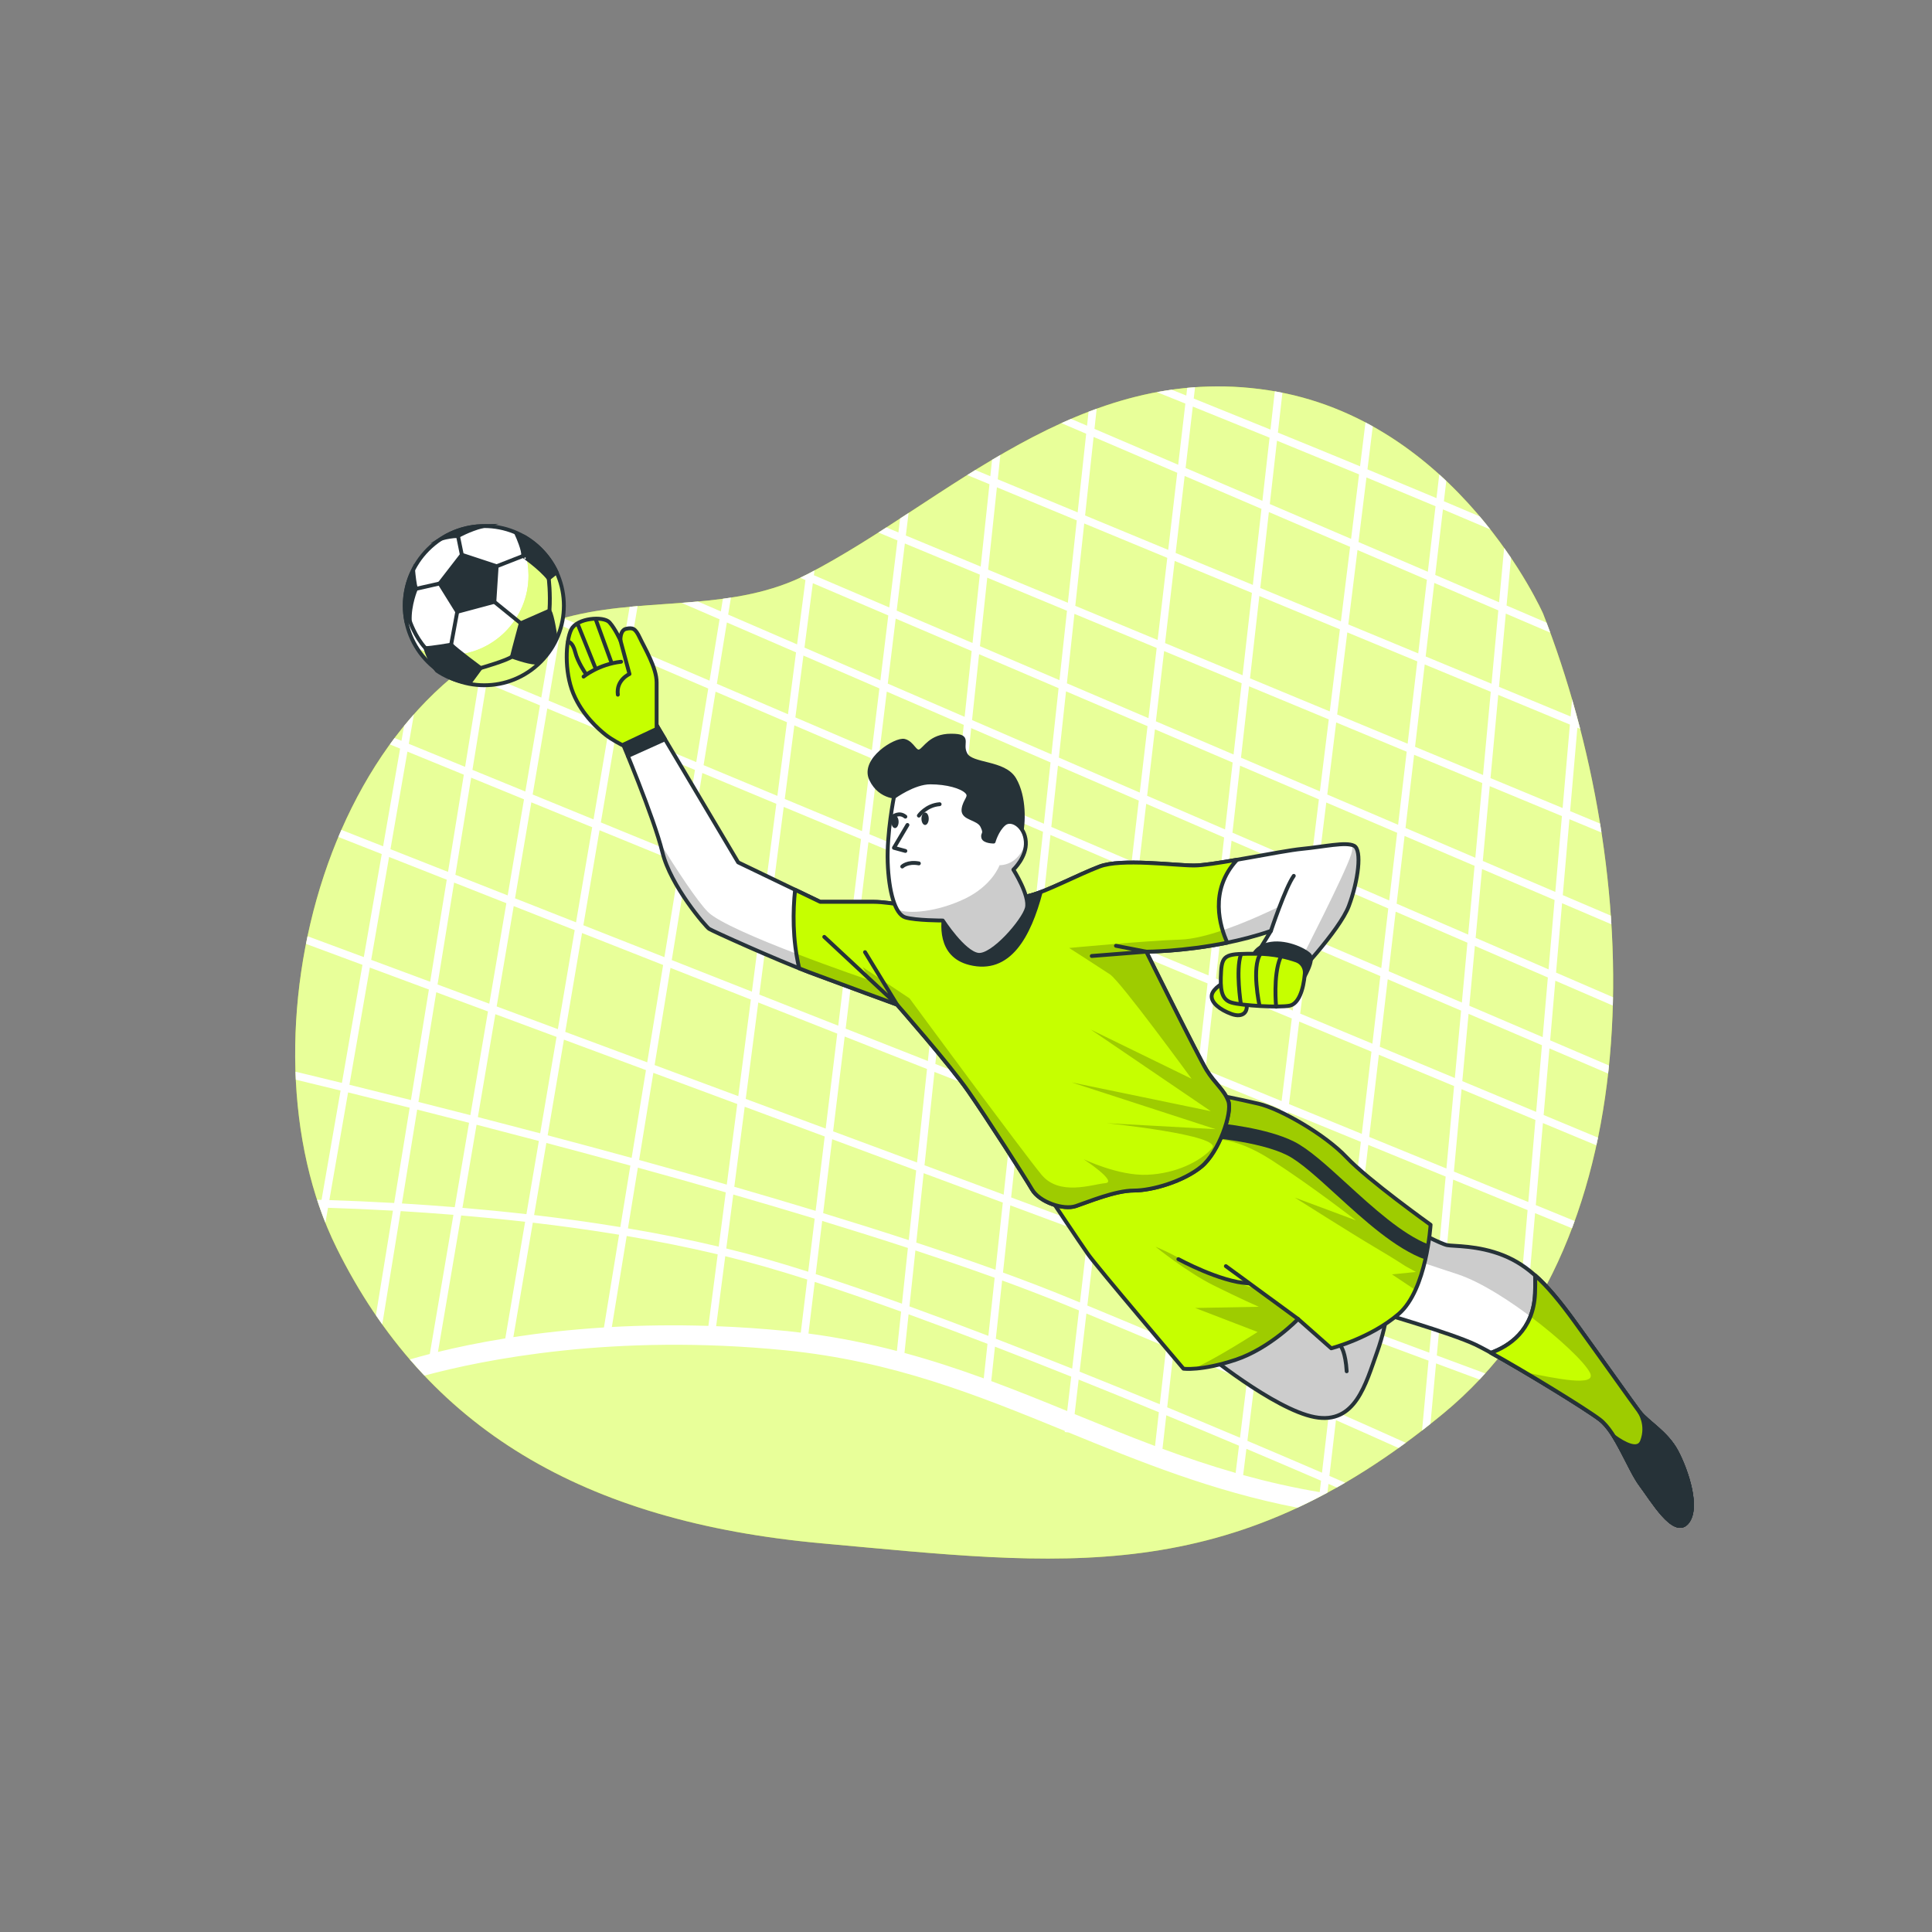 <?xml version="1.0" encoding="utf-8"?>
<!-- Generator: Adobe Illustrator 27.5.0, SVG Export Plug-In . SVG Version: 6.00 Build 0)  -->
<svg version="1.1" xmlns="http://www.w3.org/2000/svg" xmlns:xlink="http://www.w3.org/1999/xlink" x="0px" y="0px"
	 viewBox="0 0 500 500" style="enable-background:new 0 0 500 500;" xml:space="preserve">
<rect x="0" y="0" width="500" height="500" fill="#808080" stroke="none"/>
<g id="Background_Simple">
	<g>
		<path style="fill:#C6FF00;" d="M399.355,158.814c0,0-22.172-50.359-71.134-57.82c-48.962-7.461-83.144,28.91-119.173,47.562
			c-18.868,9.768-40.419,5.974-60.449,10.702c-64.047,15.117-88.174,109.829-61.495,163.691
			c23.096,46.629,63.744,70.876,125.64,76.471c61.896,5.595,105.316,12.124,160.746-33.573
			C428.917,320.151,425.222,225.027,399.355,158.814z"/>
		<path style="opacity:0.6;fill:#FFFFFF;" d="M399.355,158.814c0,0-22.172-50.359-71.134-57.82
			c-48.962-7.461-83.144,28.91-119.173,47.562c-18.868,9.768-40.419,5.974-60.449,10.702
			c-64.047,15.117-88.174,109.829-61.495,163.691c23.096,46.629,63.744,70.876,125.64,76.471
			c61.896,5.595,105.316,12.124,160.746-33.573C428.917,320.151,425.222,225.027,399.355,158.814z"/>
	</g>
</g>
<g id="Net">
	<path style="fill:#FFFFFF;" d="M408.942,188.614c-0.662-2.564-1.358-5.105-2.086-7.621l-0.386,4.433l-18.533-7.673l1.764-18.958
		l11.507,4.932c-0.318-0.867-0.638-1.73-0.963-2.588l-10.349-4.435l1.148-12.343c-0.561-0.832-1.152-1.686-1.772-2.558
		l-1.309,14.072l-16.524-7.082l1.994-16.97c4.136,1.741,8.226,3.478,12.273,5.205c-0.874-1.114-1.791-2.243-2.752-3.381
		c-3.07-1.305-6.16-2.614-9.274-3.924l0.618-5.257c-0.595-0.564-1.199-1.125-1.816-1.683l-0.721,6.133
		c-5.955-2.502-11.944-4.996-17.862-7.444l1.375-11.125c-0.622-0.348-1.252-0.689-1.888-1.024l-1.404,11.356
		c-7.289-3.011-14.443-5.942-21.261-8.719l1.171-10.311c-0.652-0.131-1.308-0.256-1.97-0.372l-1.124,9.9
		c-7.099-2.888-13.795-5.593-19.859-8.032l0.344-2.931c-0.681,0.048-1.358,0.104-2.033,0.167l-0.233,1.991
		c-1.297-0.521-2.549-1.023-3.779-1.517c-1.289,0.183-2.568,0.392-3.837,0.63c2.32,0.93,4.783,1.919,7.373,2.961l-1.857,15.835
		l-21.664-9.284l0.566-5.22c-0.702,0.254-1.4,0.515-2.096,0.782l-0.392,3.614l-4.135-1.772c-0.837,0.36-1.673,0.726-2.503,1.103
		l6.413,2.748l-2.207,20.353l-20.675-8.56l0.673-6.299c-0.717,0.417-1.433,0.836-2.146,1.26l-0.453,4.241l-3.885-1.608
		c-0.698,0.431-1.394,0.864-2.088,1.3l5.752,2.381l-2.276,21.311l-19.369-8.036l0.713-5.839c-0.73,0.478-1.461,0.955-2.189,1.43
		l-0.441,3.614l-3.129-1.298c-0.684,0.441-1.368,0.879-2.051,1.315l4.928,2.045l-2.117,17.346l-19.512-8.334l0.161-1.236
		c-0.581,0.311-1.163,0.617-1.745,0.918c-0.657,0.34-1.318,0.66-1.982,0.968l1.387,0.593l-2.167,16.653l-17.838-7.714l0.718-4.395
		c-0.69,0.107-1.382,0.208-2.076,0.301l-0.535,3.276l-5.926-2.563c-1.41,0.127-2.822,0.241-4.237,0.347l9.83,4.251l-2.594,15.885
		l-20.408-8.732l1.796-10.563c-0.687,0.058-1.374,0.12-2.06,0.185l-1.627,9.57l-15.522-6.641c-1.007,0.279-2.005,0.577-2.992,0.896
		l0.57,0.244l-3.298,19.413l-13.84-5.764l1.117-6.868c-0.759,0.453-1.51,0.92-2.253,1.398l-0.761,4.68l-3.744-1.559
		c-0.618,0.46-1.233,0.924-1.838,1.401l5.252,2.188l-3.653,22.459l-14.573-5.965l1.328-7.628c-0.867,0.98-1.72,1.975-2.551,2.993
		l-0.672,3.859l-1.783-0.73c-0.413,0.548-0.821,1.102-1.225,1.659l2.657,1.088l-4.402,25.283l-10.797-4.256
		c-0.267,0.61-0.523,1.227-0.781,1.842l11.228,4.425l-4.643,26.665l-14.564-5.407c-0.139,0.66-0.27,1.322-0.4,1.985l14.615,5.426
		l-5.32,30.558c-4.492-1.1-8.524-2.076-12.012-2.914c0.023,0.693,0.051,1.386,0.084,2.077c3.392,0.815,7.275,1.756,11.584,2.811
		l-4.926,28.292c-0.394-0.011-0.769-0.021-1.154-0.031c0.22,0.675,0.44,1.35,0.673,2.017c0.046,0.001,0.089,0.002,0.135,0.004
		l-0.043,0.248c0.439,1.244,0.905,2.469,1.389,3.681l0.674-3.868c4.99,0.157,10.645,0.392,16.801,0.741l-4.403,27.072
		c0.542,0.793,1.086,1.584,1.642,2.361l4.768-29.316c4.338,0.26,8.908,0.577,13.65,0.962l-6.118,36.014
		c-1.955,0.503-3.671,0.979-5.155,1.412c1.23,1.426,2.487,2.82,3.773,4.18c15.055-4.065,48.938-10.988,93.436-6.542
		c27.798,2.78,49.477,11.531,72.302,20.867l-0.032,0.276l0.993,0.116c18.333,7.501,37.105,15.169,59.236,19.481
		c2.572-1.198,5.156-2.494,7.755-3.897l0.267-2.268c0.728,0.315,1.447,0.626,2.156,0.933c0.72-0.405,1.442-0.819,2.165-1.241
		c-1.323-0.574-2.682-1.162-4.078-1.765l1.695-14.43c5.856,2.586,11.264,4.998,16.192,7.212c0.622-0.445,1.244-0.895,1.869-1.353
		c-5.366-2.413-11.32-5.07-17.816-7.937l2.491-21.206l21.23,7.882l-1.682,18.079c0.72-0.557,1.444-1.127,2.168-1.702l1.456-15.656
		l11.25,4.176c0.494-0.524,0.977-1.058,1.459-1.592l-12.517-4.647l1.986-21.354l19.429,7.658l-0.702,8.06
		c0.788-1.122,1.558-2.256,2.304-3.407l0.339-3.888l1.683,0.664c0.348-0.578,0.684-1.163,1.023-1.747l-2.525-0.995l1.901-21.815
		l9.549,3.909c0.236-0.623,0.464-1.251,0.691-1.879l-10.058-4.117l1.849-21.225l13.824,5.757c0.145-0.662,0.293-1.322,0.43-1.987
		l-14.072-5.86l1.501-17.229l15.186,6.497c0.078-0.692,0.15-1.386,0.221-2.08l-15.224-6.513l1.344-15.429l14.874,6.432
		c0.02-0.719,0.035-1.438,0.048-2.158l-14.74-6.374l1.564-17.954l12.756,5.448c-0.046-0.745-0.093-1.491-0.145-2.236l-12.428-5.308
		l1.712-19.645l8.299,3.443c-0.119-0.773-0.24-1.546-0.366-2.317l-7.751-3.216l1.882-21.605L408.942,188.614z M387.768,157.966
		l-1.766,18.985l-17.043-7.056l2.236-19.032L387.768,157.966z M145.943,269.06l21.231,7.882l-3.71,22.726
		c-7.395-2.028-14.672-3.985-21.73-5.853L145.943,269.06z M139.794,293.301c-5.536-1.461-10.928-2.864-16.121-4.202l4.524-26.628
		l15.839,5.88L139.794,293.301z M146.284,267.053l4.35-25.587l20.982,8.27l-4.113,25.195L146.284,267.053z M173.52,250.486
		l20.803,8.2l-3.253,24.994l-21.658-8.04L173.52,250.486z M173.85,248.466l3.972-24.326l19.936,8.16l-3.168,24.341L173.85,248.466z
		 M196.242,259.442l20.442,8.057l-2.999,24.576l-20.69-7.681L196.242,259.442z M196.508,257.397l3.164-24.313l20.202,8.269
		l-2.94,24.095L196.508,257.397z M221.794,242.138l20.892,8.551l-2.553,23.902l-21.276-8.386L221.794,242.138z M341.328,206.871
		l-2.146,17.368l-20.221-8.744l1.969-17.336L341.328,206.871z M321.166,196.085l2.097-18.467l20.623,8.556l-2.303,18.631
		L321.166,196.085z M338.926,226.307l-1.913,15.477L316.95,233.2l1.775-15.629L338.926,226.307z M317.043,214.665l-20.164-8.719
		l2.017-17.198l20.114,8.591L317.043,214.665z M316.807,216.742l-1.776,15.637l-20.237-8.658l1.842-15.701L316.807,216.742z
		 M314.796,234.454l-2.043,17.984l-20.334-8.468l2.132-18.177L314.796,234.454z M290.499,243.17l-20.648-8.599l2.005-18.489
		l20.778,8.89L290.499,243.17z M290.257,245.235l-2.548,21.721l-20.462-8.375l2.379-21.938L290.257,245.235z M287.467,269.018
		l-2.717,23.158l-20.279-7.993l2.552-23.533L287.467,269.018z M265.321,257.793l-20.488-8.386l2.361-22.106l20.508,8.541
		L265.321,257.793z M242.906,248.618l-20.862-8.539l2.7-22.128l20.523,8.547L242.906,248.618z M244.612,251.478l20.485,8.384
		l-2.555,23.561l-20.479-8.072L244.612,251.478z M264.248,286.246l20.262,7.986l-2.713,23.129l-20.113-7.467L264.248,286.246z
		 M286.434,294.99L307,303.096l-2.574,22.666l-20.699-7.685L286.434,294.99z M286.675,292.935l2.713-23.131l20.442,8.367
		l-2.597,22.867L286.675,292.935z M289.63,267.742l2.546-21.708l20.341,8.471l-2.453,21.6L289.63,267.742z M314.439,255.307
		l19.879,8.279l-2.641,21.367l-19.69-8.059L314.439,255.307z M314.674,253.238l2.04-17.963l20.043,8.575l-2.184,17.675
		L314.674,253.238z M338.671,244.669l18.557,7.94l-2.055,17.496l-18.684-7.781L338.671,244.669z M338.927,242.603l1.912-15.469
		l18.445,7.976l-1.812,15.427L338.927,242.603z M341.094,225.066l2.148-17.378l18.343,7.835l-2.058,17.514L341.094,225.066z
		 M343.497,205.623l2.306-18.654l18.248,7.571l-2.222,18.912L343.497,205.623z M346.057,184.91l2.626-21.245l18.114,7.5
		l-2.504,21.311L346.057,184.91z M348.938,161.605l2.381-19.261l17.96,7.697l-2.239,19.058L348.938,161.605z M347.021,160.812
		l-20.868-8.64l2.232-19.655l21.019,9.008L347.021,160.812z M346.766,162.871l-2.626,21.244l-20.643-8.565l2.42-21.311
		L346.766,162.871z M321.576,174.753l-20.062-8.324l2.494-21.261l19.988,8.276L321.576,174.753z M321.342,176.821l-2.095,18.444
		l-20.107-8.588l2.133-18.183L321.342,176.821z M297.222,185.858l-21.111-9.017l1.949-17.977l21.292,8.834L297.222,185.858z
		 M296.979,187.928l-2.016,17.189l-20.936-9.054l1.859-17.145L296.979,187.928z M294.72,207.191l-1.843,15.71l-20.796-8.898
		l1.72-15.858L294.72,207.191z M272.105,195.232l-20.538-8.881l1.82-17.042l20.576,8.788L272.105,195.232z M271.879,197.314
		l-1.721,15.867l-20.519-8.779l1.705-15.967L271.879,197.314z M269.933,215.259l-2.007,18.51l-20.511-8.542l2.002-18.745
		L269.933,215.259z M247.716,203.579l-20.164-8.628l1.948-15.963l19.923,8.615L247.716,203.579z M247.494,205.659l-2.004,18.766
		l-20.493-8.535l2.303-18.872L247.494,205.659z M223.079,215.092l-19.982-8.322l2.479-19.046l19.809,8.475L223.079,215.092z
		 M222.828,217.154l-2.702,22.141l-20.186-8.262l2.89-22.207L222.828,217.154z M198.024,230.248l-19.872-8.134l3.603-22.066
		l19.161,7.98L198.024,230.248z M176.253,221.337l-20.753-8.494l3.767-22.16l20.59,8.575L176.253,221.337z M175.922,223.363
		l-3.976,24.353l-20.97-8.265l4.18-24.588L175.922,223.363z M149.075,238.702l-15.785-6.221l4.22-24.84l15.749,6.446
		L149.075,238.702z M148.733,240.716l-4.357,25.628l-15.839-5.88l4.412-25.969L148.733,240.716z M126.628,259.756l-13.394-4.973
		l4.288-26.368l13.525,5.331L126.628,259.756z M126.288,261.763l-4.559,26.837c-4.659-1.197-9.154-2.339-13.438-3.419l4.616-28.386
		L126.288,261.763z M123.336,291.077c5.194,1.338,10.585,2.742,16.121,4.203l-3.22,18.942c-5.671-0.643-11.215-1.183-16.555-1.636
		L123.336,291.077z M141.398,295.794c7.063,1.869,14.344,3.828,21.742,5.858l-2.599,15.92c-7.523-1.237-15.015-2.266-22.314-3.121
		L141.398,295.794z M165.08,302.183c7.514,2.069,15.135,4.209,22.75,6.4l-1.828,14.048c-7.723-1.834-15.613-3.397-23.488-4.729
		L165.08,302.183z M165.404,300.2l3.681-22.549l21.721,8.064l-2.715,20.864C180.495,304.395,172.896,302.262,165.404,300.2z
		 M192.73,286.429l20.705,7.687l-2.349,19.251c-6.947-2.109-13.992-4.189-21.051-6.227L192.73,286.429z M215.363,294.831
		l21.746,8.073l-1.926,18.038c-7.177-2.346-14.6-4.68-22.153-6.985L215.363,294.831z M215.612,292.79l2.994-24.534l21.306,8.398
		l-2.584,24.198L215.612,292.79z M239.043,303.622l20.484,7.604l-1.887,17.405c-6.505-2.346-13.38-4.703-20.514-7.051
		L239.043,303.622z M239.262,301.57l2.58-24.156l20.476,8.07l-2.569,23.691L239.262,301.57z M261.461,311.945l20.096,7.461
		l-2.073,17.672c-0.893-0.368-1.788-0.737-2.689-1.107c-5.324-2.189-11.099-4.408-17.22-6.638L261.461,311.945z M283.486,320.122
		l20.707,7.687L302.07,346.5c-6.642-2.804-13.543-5.688-20.666-8.63L283.486,320.122z M306.124,328.526l19.284,7.159l-2.439,19.731
		c-6.044-2.606-12.38-5.314-18.979-8.105L306.124,328.526z M306.356,326.479l2.57-22.624l19.468,7.673l-2.734,22.117
		L306.356,326.479z M309.159,301.797l2.594-22.839l19.67,8.051l-2.777,22.468L309.159,301.797z M333.341,287.795l18.847,7.714
		l-2.61,22.219l-19.01-7.493L333.341,287.795z M333.595,285.737l2.639-21.354l18.696,7.786l-2.5,21.277L333.595,285.737z
		 M356.85,272.969l19.466,8.107l-1.985,21.335l-19.979-8.178L356.85,272.969z M357.093,270.904l2.053-17.475l18.986,8.123
		l-1.622,17.438L357.093,270.904z M359.389,251.358l1.811-15.419l18.568,8.029l-1.441,15.492L359.389,251.358z M361.444,233.866
		l2.059-17.524l18.115,7.737l-1.655,17.794L361.444,233.866z M363.746,214.272l2.224-18.935l17.64,7.319l-1.798,19.332
		L363.746,214.272z M366.213,193.272l2.504-21.313l17.091,7.076l-2.003,21.535L366.213,193.272z M353.639,123.562
		c5.926,2.453,11.919,4.951,17.874,7.454l-1.992,16.955l-17.948-7.692L353.639,123.562z M330.483,114.05
		c6.816,2.779,13.965,5.711,21.24,8.719l-2.063,16.69l-21.039-9.017L330.483,114.05z M308.695,105.221
		c6.072,2.446,12.772,5.157,19.865,8.045l-1.857,16.353l-19.871-8.516L308.695,105.221z M306.589,123.175l19.878,8.519
		l-2.236,19.682l-19.98-8.273L306.589,123.175z M283.025,113.076l21.646,9.277l-2.341,19.955l-21.509-8.906L283.025,113.076z
		 M280.597,135.474l21.492,8.898l-2.494,21.26l-21.31-8.841L280.597,135.474z M258,126.118l20.672,8.559l-2.311,21.316
		l-20.636-8.562L258,126.118z M255.502,149.504l20.633,8.561l-1.947,17.955l-20.579-8.79L255.502,149.504z M234.178,140.657
		l19.399,8.049l-1.891,17.703l-19.628-8.383L234.178,140.657z M231.806,160.092l19.658,8.396l-1.819,17.032l-19.892-8.602
		L231.806,160.092z M210.363,150.933l19.528,8.341l-2.052,16.817l-19.644-8.495L210.363,150.933z M207.926,169.659l19.66,8.501
		l-1.949,15.972l-19.794-8.469L207.926,169.659z M188.115,161.092l17.902,7.741l-2.084,16.013l-18.41-7.877L188.115,161.092z
		 M185.191,179.003l18.474,7.904l-2.481,19.067l-19.097-7.953L185.191,179.003z M162.876,169.455l20.421,8.737l-3.108,19.037
		l-20.578-8.57L162.876,169.455z M145.277,161.925l15.708,6.721l-3.268,19.225l-15.734-6.553L145.277,161.925z M141.639,183.341
		l15.734,6.553l-3.769,22.173l-15.75-6.446L141.639,183.341z M125.918,176.794l13.826,5.758l-3.787,22.292l-13.69-5.603
		L125.918,176.794z M121.938,201.266l13.676,5.598l-4.224,24.867l-13.538-5.336L121.938,201.266z M105.444,194.515l14.595,5.974
		l-4.091,25.155l-14.901-5.873L105.444,194.515z M100.696,221.783l14.923,5.882l-4.295,26.409l-15.263-5.666L100.696,221.783z
		 M95.712,250.411l15.285,5.674l-4.652,28.606c-5.732-1.44-11.067-2.763-15.913-3.953L95.712,250.411z M102.011,311.336
		c-6.139-0.35-11.785-0.588-16.777-0.747l4.853-27.875c4.854,1.192,10.196,2.517,15.935,3.959L102.011,311.336z M104.018,311.453
		l3.951-24.292c4.28,1.078,8.772,2.221,13.424,3.416l-3.711,21.842C112.936,312.033,108.362,311.715,104.018,311.453z
		 M113.347,349.878l6-35.316c5.339,0.451,10.883,0.99,16.555,1.632l-5.13,30.177C123.907,347.48,118.063,348.723,113.347,349.878z
		 M132.856,346.044l5.036-29.622c7.304,0.855,14.801,1.884,22.328,3.122l-3.919,24.001
		C147.597,344.09,139.747,344.991,132.856,346.044z M158.347,343.425l3.845-23.551c7.898,1.337,15.811,2.907,23.551,4.751
		l-2.41,18.517C174.406,342.859,166.055,343,158.347,343.425z M207.24,344.886c-1.15-0.138-2.294-0.283-3.462-0.399
		c-6.379-0.638-12.529-1.048-18.438-1.274l2.357-18.114c3.419,0.838,6.802,1.728,10.129,2.679c3.504,1.001,7.216,2.131,11.09,3.365
		L207.24,344.886z M198.377,325.853c-3.422-0.978-6.902-1.892-10.419-2.751l1.816-13.957c7.066,2.041,14.117,4.125,21.067,6.236
		l-1.677,13.74C205.401,327.926,201.789,326.828,198.377,325.853z M232.118,349.635c-7.276-1.896-14.862-3.462-22.892-4.517
		l1.63-13.354c7.008,2.263,14.524,4.854,22.351,7.676L232.118,349.635z M211.103,329.741l1.68-13.77
		c7.565,2.31,15,4.651,22.182,7.002l-1.54,14.419C225.606,334.578,218.1,331.995,211.103,329.741z M254.594,356.718
		c-6.613-2.406-13.413-4.652-20.519-6.577l1.068-10.001c6.643,2.41,13.49,4.976,20.421,7.635L254.594,356.718z M235.362,338.093
		l1.546-14.479c7.137,2.353,14.012,4.714,20.51,7.063l-1.631,15.042C248.852,343.062,242.004,340.5,235.362,338.093z
		 M276.188,365.174c-6.439-2.632-12.954-5.268-19.658-7.751l0.966-8.907c6.551,2.524,13.164,5.126,19.737,7.753L276.188,365.174z
		 M257.718,346.46l1.635-15.08c5.92,2.164,11.516,4.316,16.682,6.439c1.074,0.441,2.143,0.882,3.207,1.32l-1.768,15.073
		C270.892,351.585,264.273,348.983,257.718,346.46z M298.92,374.233c-6.982-2.617-13.762-5.39-20.483-8.139
		c-0.109-0.045-0.219-0.09-0.328-0.134l1.047-8.922c7.021,2.814,13.981,5.65,20.758,8.447L298.92,374.233z M279.397,354.982
		l1.765-15.048c7.128,2.947,14.03,5.833,20.673,8.638l-1.686,14.847C293.37,360.624,286.413,357.791,279.397,354.982z
		 M319.782,381.199c-6.537-1.873-12.817-3.993-18.932-6.247l0.985-8.674c6.494,2.685,12.804,5.326,18.818,7.867L319.782,381.199z
		 M302.07,364.212l1.684-14.829c6.595,2.791,12.923,5.497,18.959,8.101l-1.804,14.599
		C314.883,369.539,308.569,366.897,302.07,364.212z M341.538,386.165c-6.905-1.162-13.482-2.668-19.809-4.417l0.84-6.793
		c6.914,2.926,13.414,5.708,19.316,8.255L341.538,386.165z M342.129,381.137c-5.911-2.549-12.402-5.326-19.305-8.245l1.802-14.582
		c6.804,2.941,13.223,5.745,19.2,8.379L342.129,381.137z M344.07,364.611c-5.98-2.634-12.392-5.434-19.189-8.37l2.452-19.841
		l19.213,7.133L344.07,364.611z M346.787,341.488l-19.201-7.128l2.728-22.075l19.022,7.497L346.787,341.488z M369.898,350.069
		l-21.182-7.864l2.545-21.663l20.627,8.13L369.898,350.069z M372.082,326.598l-20.579-8.111l2.607-22.191l20.028,8.198
		L372.082,326.598z M393.437,335.015l-19.417-7.653l2.053-22.076l19.267,7.886L393.437,335.015z M395.522,311.084l-19.255-7.881
		l1.983-21.321l19.122,7.964L395.522,311.084z M397.555,287.755l-19.11-7.959l1.62-17.417l18.993,8.126L397.555,287.755z
		 M399.24,268.408l-18.981-8.121l1.44-15.484l18.886,8.167L399.24,268.408z M400.768,250.871l-18.874-8.162l1.656-17.804
		l18.781,8.022L400.768,250.871z M402.514,230.83l-18.769-8.017l1.801-19.355l18.678,7.749L402.514,230.83z M404.406,209.118
		l-18.666-7.745l2.003-21.537l18.545,7.678L404.406,209.118z"/>
</g>
<g id="Ball">
	<g>
		<g>
			<defs>
				
					<ellipse id="XMLID_8_" transform="matrix(0.707 -0.707 0.707 0.707 -74.119 134.557)" cx="125.365" cy="156.749" rx="20.601" ry="20.601"/>
			</defs>
			<use xlink:href="#XMLID_8_"  style="overflow:visible;fill:#FFFFFF;"/>
			<clipPath id="XMLID_00000075158809821850754540000003553635669276458640_">
				<use xlink:href="#XMLID_8_"  style="overflow:visible;"/>
			</clipPath>
			<path style="clip-path:url(#XMLID_00000075158809821850754540000003553635669276458640_);fill:#C6FF00;" d="M133.494,137.819
				c2.07,3.212,3.284,7.028,3.284,11.133c0,11.378-9.223,20.601-20.601,20.601c-2.888,0-5.634-0.599-8.128-1.672
				c3.666,5.69,10.044,9.468,17.316,9.468c11.378,0,20.601-9.223,20.601-20.601C145.966,148.259,140.828,140.973,133.494,137.819z"
				/>
			<path style="opacity:0.5;clip-path:url(#XMLID_00000075158809821850754540000003553635669276458640_);fill:#FFFFFF;" d="
				M133.494,137.819c2.07,3.212,3.284,7.028,3.284,11.133c0,11.378-9.223,20.601-20.601,20.601c-2.888,0-5.634-0.599-8.128-1.672
				c3.666,5.69,10.044,9.468,17.316,9.468c11.378,0,20.601-9.223,20.601-20.601C145.966,148.259,140.828,140.973,133.494,137.819z"
				/>
			<use xlink:href="#XMLID_8_"  style="overflow:visible;fill:none;stroke:#263238;stroke-miterlimit:10;"/>
		</g>
		<path style="fill:#263238;stroke:#263238;stroke-miterlimit:10;" d="M128.535,146.547l-0.594,9.211l-9.607,2.575l-4.556-7.329
			l5.745-7.428L128.535,146.547z M142.203,158.036l-7.428,3.268c0,0-1.882,6.933-2.278,8.617c0,0,3.962,1.486,6.141,1.585
			c0,0,4.061-4.259,5.051-7.131C143.688,164.375,142.995,159.522,142.203,158.036z M124.375,172.893c0,0-6.141-4.556-7.626-6.042
			c0,0-5.249,0.891-6.636,0.891c0,0,0.991,3.467,2.971,5.844c0,0,3.962,2.872,8.518,3.07L124.375,172.893z M118.531,138.723
			c0,0,2.78-1.608,6.39-2.564c-3.889,0.082-7.51,1.241-10.582,3.191C115.611,139.016,117.126,138.723,118.531,138.723z
			 M142.005,149.717l2.054-1.626c-1.804-3.889-4.785-7.118-8.486-9.234l-1.689-0.233c0,0,1.783,3.962,1.486,5.249
			C135.369,143.873,139.826,146.943,142.005,149.717z M105.163,160.788c0.512,0.061,0.889-0.078,0.889-0.078
			c-0.198-4.16,1.585-8.32,1.585-8.32c-0.353-1.199-0.605-3.552-0.721-4.808c-1.375,2.761-2.152,5.872-2.152,9.166
			C104.764,158.132,104.903,159.482,105.163,160.788z"/>
		<line style="fill:none;stroke:#263238;stroke-miterlimit:10;" x1="118.531" y1="138.723" x2="119.522" y2="143.576"/>
		<line style="fill:none;stroke:#263238;stroke-miterlimit:10;" x1="128.535" y1="146.547" x2="135.369" y2="143.873"/>
		<path style="fill:none;stroke:#263238;stroke-miterlimit:10;" d="M142.005,149.717c0,0,0.495,3.764,0.198,8.32"/>
		<line style="fill:none;stroke:#263238;stroke-miterlimit:10;" x1="127.941" y1="155.758" x2="134.775" y2="161.305"/>
		<line style="fill:none;stroke:#263238;stroke-miterlimit:10;" x1="118.333" y1="158.333" x2="116.749" y2="166.851"/>
		<path style="fill:none;stroke:#263238;stroke-miterlimit:10;" d="M124.375,172.893c0,0,6.933-1.981,8.122-2.971"/>
		<line style="fill:none;stroke:#263238;stroke-miterlimit:10;" x1="107.637" y1="152.391" x2="113.777" y2="151.004"/>
		<path style="fill:none;stroke:#263238;stroke-miterlimit:10;" d="M106.052,160.71c0,0,1.288,3.962,4.061,7.032"/>
	</g>
</g>
<g id="Character">
	<g>
		<g>
			<defs>
				<path id="XMLID_1_" d="M356.059,339.381c0,0,19.449,5.604,25.713,8.571c6.263,2.967,28.02,16.153,32.306,19.449
					c4.285,3.297,7.582,12.856,10.549,16.812c2.967,3.956,8.571,13.516,11.867,9.89c3.297-3.626,0-13.516-2.637-18.461
					c-2.637-4.945-7.582-7.582-9.56-10.219c-1.978-2.637-9.889-13.845-16.812-23.405c-6.923-9.56-11.867-14.505-18.46-17.142
					c-6.593-2.637-12.856-2.307-14.505-2.637c-1.648-0.33-7.912-3.626-7.912-3.626S361.663,336.414,356.059,339.381z"/>
			</defs>
			<use xlink:href="#XMLID_1_"  style="overflow:visible;fill:#FFFFFF;"/>
			<clipPath id="XMLID_00000066512634053832279080000013160994814790652069_">
				<use xlink:href="#XMLID_1_"  style="overflow:visible;"/>
			</clipPath>
			<path style="opacity:0.2;clip-path:url(#XMLID_00000066512634053832279080000013160994814790652069_);" d="M424.296,365.423
				c-1.978-2.637-9.889-13.845-16.812-23.405c-6.923-9.56-11.867-14.505-18.46-17.142c-6.593-2.637-12.856-2.307-14.505-2.637
				c-1.648-0.33-7.912-3.626-7.912-3.626s-0.859,3.089-2.264,6.905c3.612,1.184,8.085,2.658,12.98,4.289
				c12.112,4.037,31.677,20.497,34.161,25.466c1.891,3.781-8.985,1.449-16.893-0.156c8.037,4.758,16.912,10.304,19.486,12.284
				c4.285,3.297,7.582,12.856,10.549,16.812c2.967,3.956,8.571,13.516,11.867,9.89c3.297-3.626,0-13.516-2.637-18.46
				S426.274,368.06,424.296,365.423z"/>
			
				<use xlink:href="#XMLID_1_"  style="overflow:visible;fill:none;stroke:#263238;stroke-linecap:round;stroke-linejoin:round;stroke-miterlimit:10;"/>
		</g>
		<path style="fill:#FFFFFF;stroke:#263238;stroke-linecap:round;stroke-linejoin:round;stroke-miterlimit:10;" d="M424.296,365.423
			c-1.978-2.637-9.889-13.845-16.812-23.405c-3.793-5.239-6.993-9.084-10.195-11.931c0.05,1.444,0.049,2.997-0.024,4.679
			c-0.418,9.606-6.786,13.653-11.4,15.331c8.723,4.812,24.616,14.538,28.212,17.304c4.285,3.297,7.582,12.856,10.549,16.812
			c2.967,3.956,8.571,13.516,11.867,9.89c3.297-3.626,0-13.516-2.637-18.46C431.219,370.698,426.274,368.06,424.296,365.423z"/>
		<path style="fill:none;" d="M424.296,365.423c-1.978-2.637-9.889-13.845-16.812-23.405c-6.923-9.56-11.867-14.505-18.46-17.142
			c-6.593-2.637-12.856-2.307-14.505-2.637c-1.648-0.33-7.912-3.626-7.912-3.626s-0.859,3.089-2.264,6.905
			c3.612,1.184,8.085,2.658,12.98,4.289c12.112,4.037,31.677,20.497,34.161,25.466c1.891,3.781-8.985,1.449-16.893-0.156
			c8.037,4.758,16.912,10.304,19.486,12.284c4.285,3.297,7.582,12.856,10.549,16.812c2.967,3.956,8.571,13.516,11.867,9.89
			c3.297-3.626,0-13.516-2.637-18.46S426.274,368.06,424.296,365.423z"/>
		<g>
			<defs>
				<path id="XMLID_2_" d="M424.296,365.423c-1.978-2.637-9.889-13.845-16.812-23.405c-3.793-5.239-6.993-9.084-10.195-11.931
					c0.05,1.444,0.049,2.997-0.024,4.679c-0.418,9.606-6.786,13.653-11.4,15.331c8.723,4.812,24.616,14.538,28.212,17.304
					c4.285,3.297,7.582,12.856,10.549,16.812c2.967,3.956,8.571,13.516,11.867,9.89c3.297-3.626,0-13.516-2.637-18.46
					C431.219,370.698,426.274,368.06,424.296,365.423z"/>
			</defs>
			<use xlink:href="#XMLID_2_"  style="overflow:visible;fill:#C6FF00;"/>
			<clipPath id="XMLID_00000040559125289203128860000016124517025923835299_">
				<use xlink:href="#XMLID_2_"  style="overflow:visible;"/>
			</clipPath>
			<path style="opacity:0.2;clip-path:url(#XMLID_00000040559125289203128860000016124517025923835299_);" d="M433.856,375.642
				c-2.637-4.945-7.582-7.582-9.56-10.219c-1.978-2.637-9.889-13.845-16.812-23.405c-0.456-0.63-0.904-1.238-1.344-1.829
				c-0.115-0.155-0.227-0.3-0.341-0.452c-0.326-0.434-0.651-0.864-0.97-1.277c-0.12-0.156-0.237-0.303-0.356-0.456
				c-0.312-0.399-0.622-0.794-0.927-1.173c-0.111-0.137-0.219-0.269-0.329-0.404c-0.312-0.384-0.623-0.76-0.93-1.124
				c-0.097-0.115-0.193-0.227-0.29-0.34c-0.32-0.375-0.638-0.74-0.954-1.093c-0.08-0.09-0.16-0.179-0.24-0.267
				c-0.335-0.37-0.667-0.728-0.998-1.075c-0.06-0.063-0.12-0.126-0.18-0.188c-0.356-0.369-0.711-0.726-1.065-1.069
				c-0.035-0.034-0.07-0.069-0.104-0.102c-0.389-0.375-0.777-0.736-1.165-1.081c-0.001-0.001-0.001-0.001-0.002-0.002
				c0.05,1.444,0.049,2.997-0.024,4.679c-0.099,2.279-0.541,4.236-1.207,5.932c7.578,5.687,14.066,11.854,15.426,14.576
				c1.891,3.781-8.985,1.449-16.893-0.156c0.01,0.006,0.02,0.012,0.03,0.018c0.453,0.268,0.909,0.54,1.367,0.812
				c0.077,0.046,0.154,0.092,0.231,0.138c0.95,0.567,1.904,1.14,2.852,1.713c0.065,0.039,0.13,0.079,0.195,0.118
				c0.446,0.27,0.891,0.54,1.333,0.809c0.03,0.018,0.06,0.037,0.09,0.055c0.48,0.293,0.956,0.584,1.428,0.873
				c0.035,0.022,0.07,0.043,0.105,0.064c0.437,0.268,0.869,0.534,1.296,0.798c0.048,0.03,0.097,0.06,0.145,0.09
				c0.455,0.282,0.905,0.561,1.346,0.835c0.02,0.012,0.038,0.024,0.058,0.036c0.402,0.251,0.796,0.497,1.183,0.74
				c0.08,0.05,0.16,0.1,0.239,0.15c0.808,0.509,1.58,0.998,2.305,1.463c0.079,0.051,0.156,0.1,0.234,0.15
				c0.308,0.198,0.608,0.392,0.897,0.579c0.048,0.031,0.098,0.064,0.146,0.095c0.327,0.213,0.64,0.418,0.94,0.616
				c0.061,0.04,0.118,0.079,0.178,0.118c0.246,0.163,0.482,0.321,0.707,0.473c0.057,0.038,0.115,0.077,0.17,0.115
				c0.261,0.176,0.508,0.345,0.736,0.504c0.035,0.024,0.066,0.046,0.101,0.07c0.189,0.132,0.364,0.255,0.527,0.373
				c0.052,0.037,0.103,0.074,0.152,0.109c0.182,0.132,0.352,0.257,0.496,0.368c4.285,3.297,7.582,12.856,10.549,16.812
				c2.967,3.956,8.571,13.516,11.867,9.89c0.824-0.907,1.236-2.205,1.349-3.719C438.183,385.841,435.834,379.351,433.856,375.642z"
				/>
			
				<use xlink:href="#XMLID_2_"  style="overflow:visible;fill:none;stroke:#263238;stroke-linecap:round;stroke-linejoin:round;stroke-miterlimit:10;"/>
		</g>
		<path style="fill:#263238;stroke:#263238;stroke-linecap:round;stroke-linejoin:round;stroke-miterlimit:10;" d="M424.956,373.005
			c-1.008,2.622-4.607,0.678-7.25-1.226c2.616,4.186,4.849,9.673,6.92,12.434c2.967,3.956,8.571,13.516,11.867,9.89
			c3.297-3.626,0-13.516-2.637-18.46c-2.637-4.945-7.582-7.582-9.56-10.219C424.296,365.423,426.604,368.72,424.956,373.005z"/>
		<g>
			<defs>
				<path id="XMLID_3_" d="M311.226,349.6c0,0,18.461,15.164,29.009,17.142c10.549,1.978,13.186-8.571,16.153-16.812
					c2.967-8.241,3.297-15.823,3.297-15.823l-9.56-2.637c0,0-2.637,5.274-5.274,6.923c-2.637,1.648-7.582-2.967-10.878-1.978
					C330.676,337.403,316.501,347.952,311.226,349.6z"/>
			</defs>
			<use xlink:href="#XMLID_3_"  style="overflow:visible;fill:#FFFFFF;"/>
			<clipPath id="XMLID_00000069381099555110722310000016218882950560516241_">
				<use xlink:href="#XMLID_3_"  style="overflow:visible;"/>
			</clipPath>
			<path style="opacity:0.2;clip-path:url(#XMLID_00000069381099555110722310000016218882950560516241_);" d="M311.226,349.6
				c0,0,18.461,15.164,29.009,17.142c10.549,1.978,13.186-8.571,16.153-16.812c2.967-8.241,3.297-15.823,3.297-15.823l-9.56-2.637
				c0,0-2.637,5.274-5.274,6.923c-2.637,1.648-7.582-2.967-10.878-1.978C330.676,337.403,316.501,347.952,311.226,349.6z"/>
			
				<path style="clip-path:url(#XMLID_00000069381099555110722310000016218882950560516241_);fill:none;stroke:#263238;stroke-linecap:round;stroke-linejoin:round;stroke-miterlimit:10;" d="
				M347.072,348.519c0,0,1.158,1.448,1.448,6.369"/>
			
				<use xlink:href="#XMLID_3_"  style="overflow:visible;fill:none;stroke:#263238;stroke-linecap:round;stroke-linejoin:round;stroke-miterlimit:10;"/>
		</g>
		<g>
			<defs>
				<path id="XMLID_4_" d="M271.998,310.372c0,0,7.252,10.878,9.56,14.175c2.307,3.297,24.724,29.668,24.724,29.668
					s4.615,0.659,13.516-2.307c8.9-2.967,16.153-10.549,16.153-10.549l8.571,7.582c0,0,10.219-2.637,17.471-8.901
					c7.252-6.263,8.241-23.076,8.241-23.076s-16.153-11.538-21.757-17.471c-5.604-5.934-17.142-12.527-22.746-13.845
					c-5.604-1.319-10.879-2.308-10.879-2.308s-5.274,10.878-13.845,16.153c-8.571,5.274-15.164,6.263-19.449,7.252
					C277.272,307.734,271.668,306.416,271.998,310.372z"/>
			</defs>
			<use xlink:href="#XMLID_4_"  style="overflow:visible;fill:#C6FF00;"/>
			<clipPath id="XMLID_00000099636890791847437470000006894089405498730896_">
				<use xlink:href="#XMLID_4_"  style="overflow:visible;"/>
			</clipPath>
			<path style="opacity:0.2;clip-path:url(#XMLID_00000099636890791847437470000006894089405498730896_);" d="M360.242,329.807
				l6.211-0.621l-2.795-1.553c0,0-2.795-1.863-8.074-4.969c-5.28-3.106-20.497-12.733-20.497-12.733l15.838,5.901
				c0,0-11.18-8.696-21.739-15.528c-10.559-6.832-16.149-5.279-16.149-5.279l-2.258-5.079c2.619-3.609,4.073-6.605,4.073-6.605
				s5.274,0.989,10.879,2.308c5.604,1.319,17.142,7.912,22.746,13.845c5.604,5.934,21.757,17.471,21.757,17.471
				s-0.56,9.509-3.923,16.889L360.242,329.807z M308.068,327.323c-4.969-3.106-9.006-4.658-9.006-4.658s8.075,6.522,14.907,9.938
				c6.832,3.416,11.801,5.59,11.801,5.59l-16.46,0.311l16.149,6.211c0,0-11.691,7.534-16.775,9.531
				c2.212-0.115,5.93-0.61,11.112-2.338c8.901-2.967,16.153-10.549,16.153-10.549l-11.164-7.944
				C321.846,332.627,312.249,329.936,308.068,327.323z M318.808,329.162l5.978,4.253c0.554,0.149,0.874,0.23,0.874,0.23
				L318.808,329.162z"/>
			
				<use xlink:href="#XMLID_4_"  style="overflow:visible;fill:none;stroke:#263238;stroke-linecap:round;stroke-linejoin:round;stroke-miterlimit:10;"/>
		</g>
		<path style="fill:#263238;" d="M334.857,295.417c-6.82-3.41-18.129-4.734-24.26-5.221c-0.897,1.22-1.924,2.502-3.071,3.758
			c4.316,0.25,18.2,1.32,25.562,5.001c3.345,1.672,7.926,5.855,12.775,10.284c7.215,6.59,15.284,13.947,23.01,16.733
			c0.319-1.402,0.567-2.736,0.758-3.93c-6.801-2.668-14.343-9.553-21.101-15.725C343.253,301.498,338.694,297.336,334.857,295.417z"
			/>
		<g>
			<defs>
				<path id="XMLID_6_" d="M240.22,235.542c0,0-9.138-2.15-14.245-2.15c-5.107,0-13.707,0-13.707,0l-21.233-10.213l-22.039-37.091
					l-8.332,5.107c0,0,8.601,20.427,10.751,29.296c2.15,8.87,11.288,19.352,12.095,19.889c0.806,0.538,17.47,8.063,26.071,11.288
					c8.601,3.225,22.577,8.332,22.577,8.332s13.707,15.589,18.545,22.577s14.514,22.039,16.395,25.265
					c1.881,3.225,8.063,5.375,11.289,4.3c3.225-1.075,10.213-4.032,15.051-4.032c4.838,0,12.901-2.419,17.47-6.182
					c4.569-3.763,8.063-13.976,6.988-16.933c-1.075-2.957-3.494-4.569-5.644-8.063c-2.15-3.494-15.589-30.64-15.589-30.64
					s16.664,0,32.253-5.375l-5.107,8.332l10.751,4.3c0,0,12.095-12.632,14.514-19.083c2.419-6.451,3.494-14.514,1.344-15.589
					c-2.15-1.075-7.794,0.269-13.439,0.806c-5.644,0.538-22.846,4.3-27.952,4.3c-5.107,0-18.814-1.881-24.458,0.269
					c-5.644,2.15-13.707,6.451-18.008,7.526c-4.3,1.075-8.063,2.15-10.213,2.15C254.196,233.929,240.22,235.542,240.22,235.542z"/>
			</defs>
			<use xlink:href="#XMLID_6_"  style="overflow:visible;fill:#FFFFFF;"/>
			<clipPath id="XMLID_00000124124414772160274310000004543320668321136008_">
				<use xlink:href="#XMLID_6_"  style="overflow:visible;"/>
			</clipPath>
			<path style="opacity:0.2;clip-path:url(#XMLID_00000124124414772160274310000004543320668321136008_);" d="M326.888,244.224
				l1.943-3.171C328.291,242.277,327.617,243.514,326.888,244.224z M276.702,245.335c0,0,7.764,4.969,10.559,6.832
				c2.795,1.863,21.118,27.019,21.118,27.019l-26.087-12.733l31.056,21.118l-36.025-7.453l37.267,12.112l-28.261-1.553
				c0,0,30.435,3.106,27.329,6.522c-3.106,3.416-9.317,6.522-16.77,6.832c-7.453,0.311-16.46-4.037-16.46-4.037
				s9.006,5.901,5.59,6.211c-3.416,0.311-11.801,3.416-16.46-2.174c-4.658-5.59-34.161-45.652-34.161-45.652l-12.112-8.075
				l1.863,3.416c0,0-36.646-12.422-41.925-17.702c-2.826-2.826-8.143-10.99-12.475-17.969c0.259,0.879,0.486,1.703,0.665,2.44
				c2.15,8.869,11.288,19.352,12.095,19.889c0.806,0.538,17.47,8.063,26.071,11.288c8.601,3.225,22.577,8.332,22.577,8.332
				s13.707,15.589,18.545,22.577s14.514,22.039,16.395,25.265c1.881,3.225,8.063,5.375,11.289,4.3
				c3.225-1.075,10.213-4.032,15.051-4.032c4.838,0,12.901-2.419,17.47-6.182c4.569-3.763,8.063-13.976,6.988-16.933
				c-1.075-2.956-3.494-4.569-5.644-8.063c-2.15-3.494-15.589-30.64-15.589-30.64s16.644,0,32.225-5.366
				c0.748-1.718,1.23-3.355,1.23-3.355l1.242-3.106c0,0-16.46,8.385-25.776,8.696C296.267,243.472,276.702,245.335,276.702,245.335z
				 M350.417,218.878c-0.129-0.065-0.273-0.12-0.427-0.168c0.07,0.647-0.004,1.434-0.307,2.402
				c-1.553,4.969-13.043,27.329-13.043,27.329s0.228,0.944,0.586,2.218c3.706-4.116,10.152-11.671,11.848-16.192
				C351.492,228.016,352.567,219.953,350.417,218.878z"/>
			
				<use xlink:href="#XMLID_6_"  style="overflow:visible;fill:none;stroke:#263238;stroke-linecap:round;stroke-linejoin:round;stroke-miterlimit:10;"/>
		</g>
		<path style="fill:#263238;stroke:#263238;stroke-linecap:round;stroke-linejoin:round;stroke-miterlimit:10;" d="M162.5,195.652
			l9.606-4.329l-3.111-5.235l-8.332,5.107C160.663,191.194,161.403,192.952,162.5,195.652z"/>
		<path style="fill:#263238;stroke:#263238;stroke-linecap:round;stroke-linejoin:round;stroke-miterlimit:10;" d="M323.809,249.249
			c0,0,0-3.763,4.3-4.838c4.3-1.075,9.407,1.344,10.751,2.688s-1.075,5.376-2.957,8.601
			C334.022,258.925,324.884,253.818,323.809,249.249z"/>
		<g>
			<defs>
				<path id="XMLID_5_" d="M312.251,276.933c-2.15-3.494-15.589-30.64-15.589-30.64s9.555-0.002,20.961-2.335
					c-1.87-4.094-4.842-13.527,2.535-21.455c-4.678,0.814-8.981,1.483-11.133,1.483c-5.107,0-18.814-1.881-24.458,0.269
					c-5.644,2.15-13.707,6.451-18.008,7.526c-4.3,1.075-8.063,2.15-10.213,2.15c-2.15,0-16.126,1.613-16.126,1.613
					s-9.138-2.15-14.245-2.15c-5.107,0-13.707,0-13.707,0l-6.497-3.125c-0.582,5.468-0.71,12.782,1.066,20.338
					c0.977,0.389,1.9,0.747,2.744,1.064c8.601,3.225,22.577,8.332,22.577,8.332s13.707,15.589,18.545,22.577
					s14.514,22.039,16.395,25.265c1.882,3.225,8.063,5.375,11.289,4.3c3.225-1.075,10.214-4.032,15.051-4.032
					s12.901-2.419,17.47-6.182c4.569-3.763,8.063-13.976,6.988-16.933C316.82,282.039,314.401,280.427,312.251,276.933z"/>
			</defs>
			<use xlink:href="#XMLID_5_"  style="overflow:visible;fill:#C6FF00;"/>
			<clipPath id="XMLID_00000103229452775996692690000010405773318770755738_">
				<use xlink:href="#XMLID_5_"  style="overflow:visible;"/>
			</clipPath>
			<path style="opacity:0.2;clip-path:url(#XMLID_00000103229452775996692690000010405773318770755738_);" d="M318.044,285.632
				c-0.032-0.238-0.082-0.451-0.149-0.636c-0.134-0.369-0.29-0.718-0.463-1.052c-1.213-2.337-3.3-3.954-5.181-7.011
				c-0.572-0.93-1.947-3.541-3.651-6.862c-0.298-0.58-0.602-1.174-0.918-1.793c-0.212-0.416-0.428-0.84-0.646-1.27
				c-0.326-0.642-0.66-1.3-0.996-1.964c-0.227-0.449-0.456-0.901-0.685-1.356c-0.491-0.973-0.985-1.954-1.476-2.931
				c-0.645-1.283-1.281-2.552-1.896-3.78c-0.867-1.733-1.686-3.373-2.411-4.828c-0.362-0.726-0.698-1.402-1.007-2.022
				c-0.155-0.312-0.303-0.608-0.442-0.889c-0.115-0.231-0.224-0.452-0.328-0.66c-0.706-1.421-1.134-2.285-1.134-2.285
				s0.039,0,0.104-0.001c0.003,0,0.006,0,0.009,0c0.143-0.001,0.424-0.005,0.822-0.014c0.013,0,0.025-0.001,0.038-0.001
				c2.495-0.063,9.518-0.373,17.851-1.905c0.011-0.002,0.022-0.004,0.033-0.006c0.685-0.126,1.38-0.261,2.081-0.404
				c0.008-0.002,0.016-0.003,0.023-0.005c-0.389-0.853-0.826-1.939-1.207-3.193c-3.822,1.29-7.724,2.294-10.832,2.397
				c-9.317,0.311-28.882,2.174-28.882,2.174s7.764,4.969,10.559,6.832c2.795,1.863,21.118,27.019,21.118,27.019l-26.087-12.733
				l31.056,21.118l-36.025-7.453l37.267,12.112l-28.261-1.553c0,0,30.435,3.106,27.329,6.522c-3.106,3.416-9.317,6.522-16.77,6.832
				c-7.453,0.311-16.46-4.037-16.46-4.037s9.006,5.901,5.59,6.211c-3.416,0.311-11.801,3.416-16.46-2.174
				c-4.658-5.59-34.161-45.652-34.161-45.652l-12.112-8.075l1.863,3.416c0,0-9.195-3.117-19.036-6.892
				c0.198,1.248,0.425,2.506,0.723,3.775c0.455,0.181,0.896,0.354,1.325,0.521c0.068,0.026,0.135,0.052,0.202,0.078
				c0.419,0.162,0.828,0.319,1.217,0.465c8.601,3.225,22.577,8.332,22.577,8.332s7.71,8.769,13.607,16.101
				c0.737,0.917,1.446,1.811,2.107,2.662c0.441,0.568,0.861,1.117,1.255,1.641c0.197,0.262,0.387,0.518,0.57,0.767
				c0.366,0.498,0.703,0.968,1.005,1.405c0.756,1.092,1.63,2.381,2.574,3.79c0.378,0.564,0.766,1.147,1.163,1.745
				c1.389,2.092,2.878,4.362,4.333,6.601c0.416,0.64,0.829,1.277,1.236,1.907c1.222,1.89,2.392,3.713,3.427,5.34
				c0.517,0.813,1.001,1.577,1.441,2.275c0.146,0.233,0.288,0.458,0.424,0.676c0.545,0.87,1.005,1.614,1.356,2.192
				c0.175,0.289,0.323,0.537,0.441,0.739c0.588,1.008,1.596,1.911,2.802,2.643c0.482,0.293,0.997,0.559,1.529,0.793
				c0.266,0.117,0.536,0.226,0.809,0.327c1.092,0.403,2.226,0.672,3.288,0.773s2.054,0.034,2.86-0.235
				c0.403-0.134,0.865-0.298,1.374-0.482c0.509-0.184,1.066-0.387,1.658-0.602c1.184-0.428,2.511-0.899,3.889-1.336
				c2.755-0.874,5.711-1.613,8.13-1.613c2.117,0,4.85-0.463,7.639-1.299c0.54-0.162,1.082-0.343,1.622-0.532
				c0.497-0.174,0.991-0.36,1.482-0.556c2.514-1.006,4.901-2.29,6.727-3.795c0.571-0.47,1.126-1.042,1.656-1.687
				c0.796-0.968,1.539-2.102,2.206-3.313c0.445-0.807,0.855-1.648,1.225-2.496c0.37-0.848,0.699-1.703,0.981-2.538
				c0.141-0.418,0.27-0.83,0.386-1.235c0.465-1.618,0.727-3.104,0.73-4.243C318.092,286.133,318.077,285.87,318.044,285.632z"/>
			
				<use xlink:href="#XMLID_5_"  style="overflow:visible;fill:none;stroke:#263238;stroke-linecap:round;stroke-linejoin:round;stroke-miterlimit:10;"/>
		</g>
		<path style="fill:#263238;stroke:#263238;stroke-linecap:round;stroke-linejoin:round;stroke-miterlimit:10;" d="M266.56,231.779
			c-4.3,1.075-8.063,2.15-10.213,2.15c-1.356,0-7.41,0.641-11.701,1.115c-0.91,4.134-1.59,12.227,6.325,14.206
			c10.22,2.555,15.337-7.035,18.358-18.378C268.301,231.263,267.365,231.577,266.56,231.779z"/>
		<g>
			<path style="fill:#263238;stroke:#263238;stroke-linecap:round;stroke-linejoin:round;stroke-miterlimit:10;" d="
				M232.963,206.245c0,0-5.107,0.538-7.526-4.569c-2.419-5.107,6.451-10.482,8.601-9.945c2.15,0.537,2.688,3.225,4.032,2.688
				c1.344-0.538,2.688-4.032,8.063-4.032c5.376,0,2.15,1.881,3.763,4.838c1.613,2.957,9.945,1.881,12.632,6.451
				c2.688,4.569,2.419,11.557,1.613,14.514c-0.806,2.956-2.419,7.526-7.526,6.451c-5.107-1.075-8.063-12.095-9.945-14.783
				C244.789,205.17,232.963,206.245,232.963,206.245z"/>
			<g>
				<g>
					<defs>
						<path id="XMLID_7_" d="M231.35,206.245c0,0-1.881,9.407-1.613,16.933c0.269,7.526,1.881,13.439,4.569,14.245
							c2.688,0.806,9.676,0.806,9.676,0.806s5.376,8.332,9.138,8.87c3.763,0.538,11.826-8.87,12.632-12.095
							c0.806-3.225-3.494-9.945-3.494-9.945s3.494-3.225,3.225-7.257c-0.269-4.032-3.763-6.182-5.644-4.569
							c-1.881,1.613-2.688,4.569-2.688,4.569s-2.419,0-2.688-1.075s0.806-0.806-0.269-2.956c-1.075-2.15-5.107-1.881-4.838-4.3
							c0.269-2.419,2.15-3.225,0.806-4.569c-1.344-1.344-5.107-2.419-9.407-2.419C236.457,202.482,231.35,206.245,231.35,206.245z"
							/>
					</defs>
					<use xlink:href="#XMLID_7_"  style="overflow:visible;fill:#FFFFFF;"/>
					<clipPath id="XMLID_00000077325310530883465310000004651119166741395356_">
						<use xlink:href="#XMLID_7_"  style="overflow:visible;"/>
					</clipPath>
					<path style="opacity:0.2;clip-path:url(#XMLID_00000077325310530883465310000004651119166741395356_);" d="M265.753,235.004
						c0.806-3.225-3.494-9.945-3.494-9.945s3.494-3.225,3.225-7.257c-1.826,6.415-6.795,6.104-6.795,6.104s-1.863,5.279-9.006,8.696
						c-7.143,3.416-14.596,4.037-17.391,2.795c-0.049-0.022-0.091-0.03-0.139-0.049c0.613,1.1,1.332,1.828,2.154,2.074
						c2.688,0.806,9.676,0.806,9.676,0.806s5.376,8.332,9.138,8.87C256.884,247.636,264.947,238.229,265.753,235.004z"/>
					
						<use xlink:href="#XMLID_7_"  style="overflow:visible;fill:none;stroke:#263238;stroke-linecap:round;stroke-linejoin:round;stroke-miterlimit:10;"/>
				</g>
				<g>
					<polyline style="fill:none;stroke:#263238;stroke-linecap:round;stroke-linejoin:round;stroke-miterlimit:10;" points="
						234.845,213.502 231.35,219.415 234.307,220.221 					"/>
					<path style="fill:none;stroke:#263238;stroke-linecap:round;stroke-linejoin:round;stroke-miterlimit:10;" d="M233.501,224.253
						c0,0,1.344-1.344,4.3-0.806"/>
					<path style="fill:none;stroke:#263238;stroke-linecap:round;stroke-linejoin:round;stroke-miterlimit:10;" d="M237.801,211.083
						c0,0,1.881-2.688,5.375-2.957"/>
					<path style="fill:none;stroke:#263238;stroke-linecap:round;stroke-linejoin:round;stroke-miterlimit:10;" d="M231.082,211.352
						c0,0,1.613-1.344,3.225,0"/>
					<path style="fill:#263238;" d="M240.354,211.889c0,0.891-0.421,1.613-0.941,1.613s-0.941-0.722-0.941-1.613
						c0-0.891,0.421-1.613,0.941-1.613S240.354,210.999,240.354,211.889z"/>
					<path style="fill:#263238;" d="M232.56,212.696c0,0.891-0.421,1.613-0.941,1.613c-0.52,0-0.941-0.722-0.941-1.613
						s0.421-1.613,0.941-1.613C232.139,211.083,232.56,211.805,232.56,212.696z"/>
				</g>
			</g>
		</g>
		<g>
			<path style="fill:#C6FF00;stroke:#263238;stroke-linecap:round;stroke-linejoin:round;stroke-miterlimit:10;" d="
				M317.089,254.087c0,0-3.225,1.613-3.494,3.494c-0.269,1.881,2.15,3.763,5.107,4.838c2.956,1.075,4.569-0.538,3.763-3.225
				C321.658,256.506,317.089,254.087,317.089,254.087z"/>
			<path style="fill:#C6FF00;stroke:#263238;stroke-linecap:round;stroke-linejoin:round;stroke-miterlimit:10;" d="
				M337.689,251.954c0.12-1.482-0.76-2.878-2.161-3.374c-2.191-0.775-5.844-1.749-10.375-1.749c-7.526,0-8.87,0-9.138,4.569
				c-0.269,4.569,0,7.257,2.688,8.063c2.688,0.806,12.364,1.344,15.051,0.806C336.026,259.814,337.338,256.284,337.689,251.954z"/>
			<path style="fill:none;stroke:#263238;stroke-linecap:round;stroke-linejoin:round;stroke-miterlimit:10;" d="M321.121,259.731
				c0,0-1.344-8.601,0-12.632"/>
			<path style="fill:none;stroke:#263238;stroke-linecap:round;stroke-linejoin:round;stroke-miterlimit:10;" d="M325.959,260.269
				c0,0-2.15-9.945,0.269-13.439"/>
			<path style="fill:none;stroke:#263238;stroke-linecap:round;stroke-linejoin:round;stroke-miterlimit:10;" d="M330.259,260.538
				c0,0-0.806-8.063,1.075-12.632"/>
		</g>
		<path style="fill:none;stroke:#263238;stroke-linecap:round;stroke-linejoin:round;stroke-miterlimit:10;" d="M328.915,240.917
			c0,0,3.763-11.289,5.913-14.245"/>
		<g>
			<path style="fill:#C6FF00;stroke:#263238;stroke-linecap:round;stroke-linejoin:round;stroke-miterlimit:10;" d="
				M169.934,188.653c0,0,0-8.195,0-12.042c0-3.847-3.178-9.032-4.349-11.541c-1.171-2.509-1.84-2.676-3.512-2.341
				c-1.673,0.335-1.505,3.011-1.505,3.011s-1.338-3.011-2.843-4.683c-1.505-1.673-8.363-1.171-9.868,1.84
				c-1.505,3.011-1.84,10.872,0.502,16.558c2.342,5.687,6.69,9.366,8.363,10.704c1.673,1.338,4.349,2.676,4.349,2.676
				L169.934,188.653z"/>
			<path style="fill:none;stroke:#263238;stroke-linecap:round;stroke-linejoin:round;stroke-miterlimit:10;" d="M160.567,165.739
				l2.342,8.697c0,0-3.512,1.505-3.011,5.352"/>
			<path style="fill:none;stroke:#263238;stroke-linecap:round;stroke-linejoin:round;stroke-miterlimit:10;" d="M151.034,175.105
				c0,0,3.847-3.178,9.701-3.847"/>
			
				<line style="fill:none;stroke:#263238;stroke-linecap:round;stroke-linejoin:round;stroke-miterlimit:10;" x1="154.212" y1="160.387" x2="158.226" y2="171.425"/>
			
				<line style="fill:none;stroke:#263238;stroke-linecap:round;stroke-linejoin:round;stroke-miterlimit:10;" x1="149.528" y1="161.557" x2="154.044" y2="172.763"/>
			<path style="fill:none;stroke:#263238;stroke-linecap:round;stroke-linejoin:round;stroke-miterlimit:10;" d="M147.02,166.073
				c0,0,1.171,0,1.84,2.676c0.669,2.676,2.676,5.519,2.676,5.519"/>
		</g>
		<path style="fill:none;stroke:#263238;stroke-linecap:round;stroke-linejoin:round;stroke-miterlimit:10;" d="M304.963,325.865
			c0,0,10.878,5.934,18.131,6.263"/>
		
			<line style="fill:none;stroke:#263238;stroke-linecap:round;stroke-linejoin:round;stroke-miterlimit:10;" x1="335.95" y1="341.359" x2="317.251" y2="327.674"/>
		<polyline style="fill:none;stroke:#263238;stroke-linecap:round;stroke-linejoin:round;stroke-miterlimit:10;" points="
			223.869,246.419 232.157,260 213.32,242.464 		"/>
		<polyline style="fill:none;stroke:#263238;stroke-linecap:round;stroke-linejoin:round;stroke-miterlimit:10;" points="
			288.81,244.771 296.662,246.292 282.547,247.408 		"/>
	</g>
</g>
</svg>
